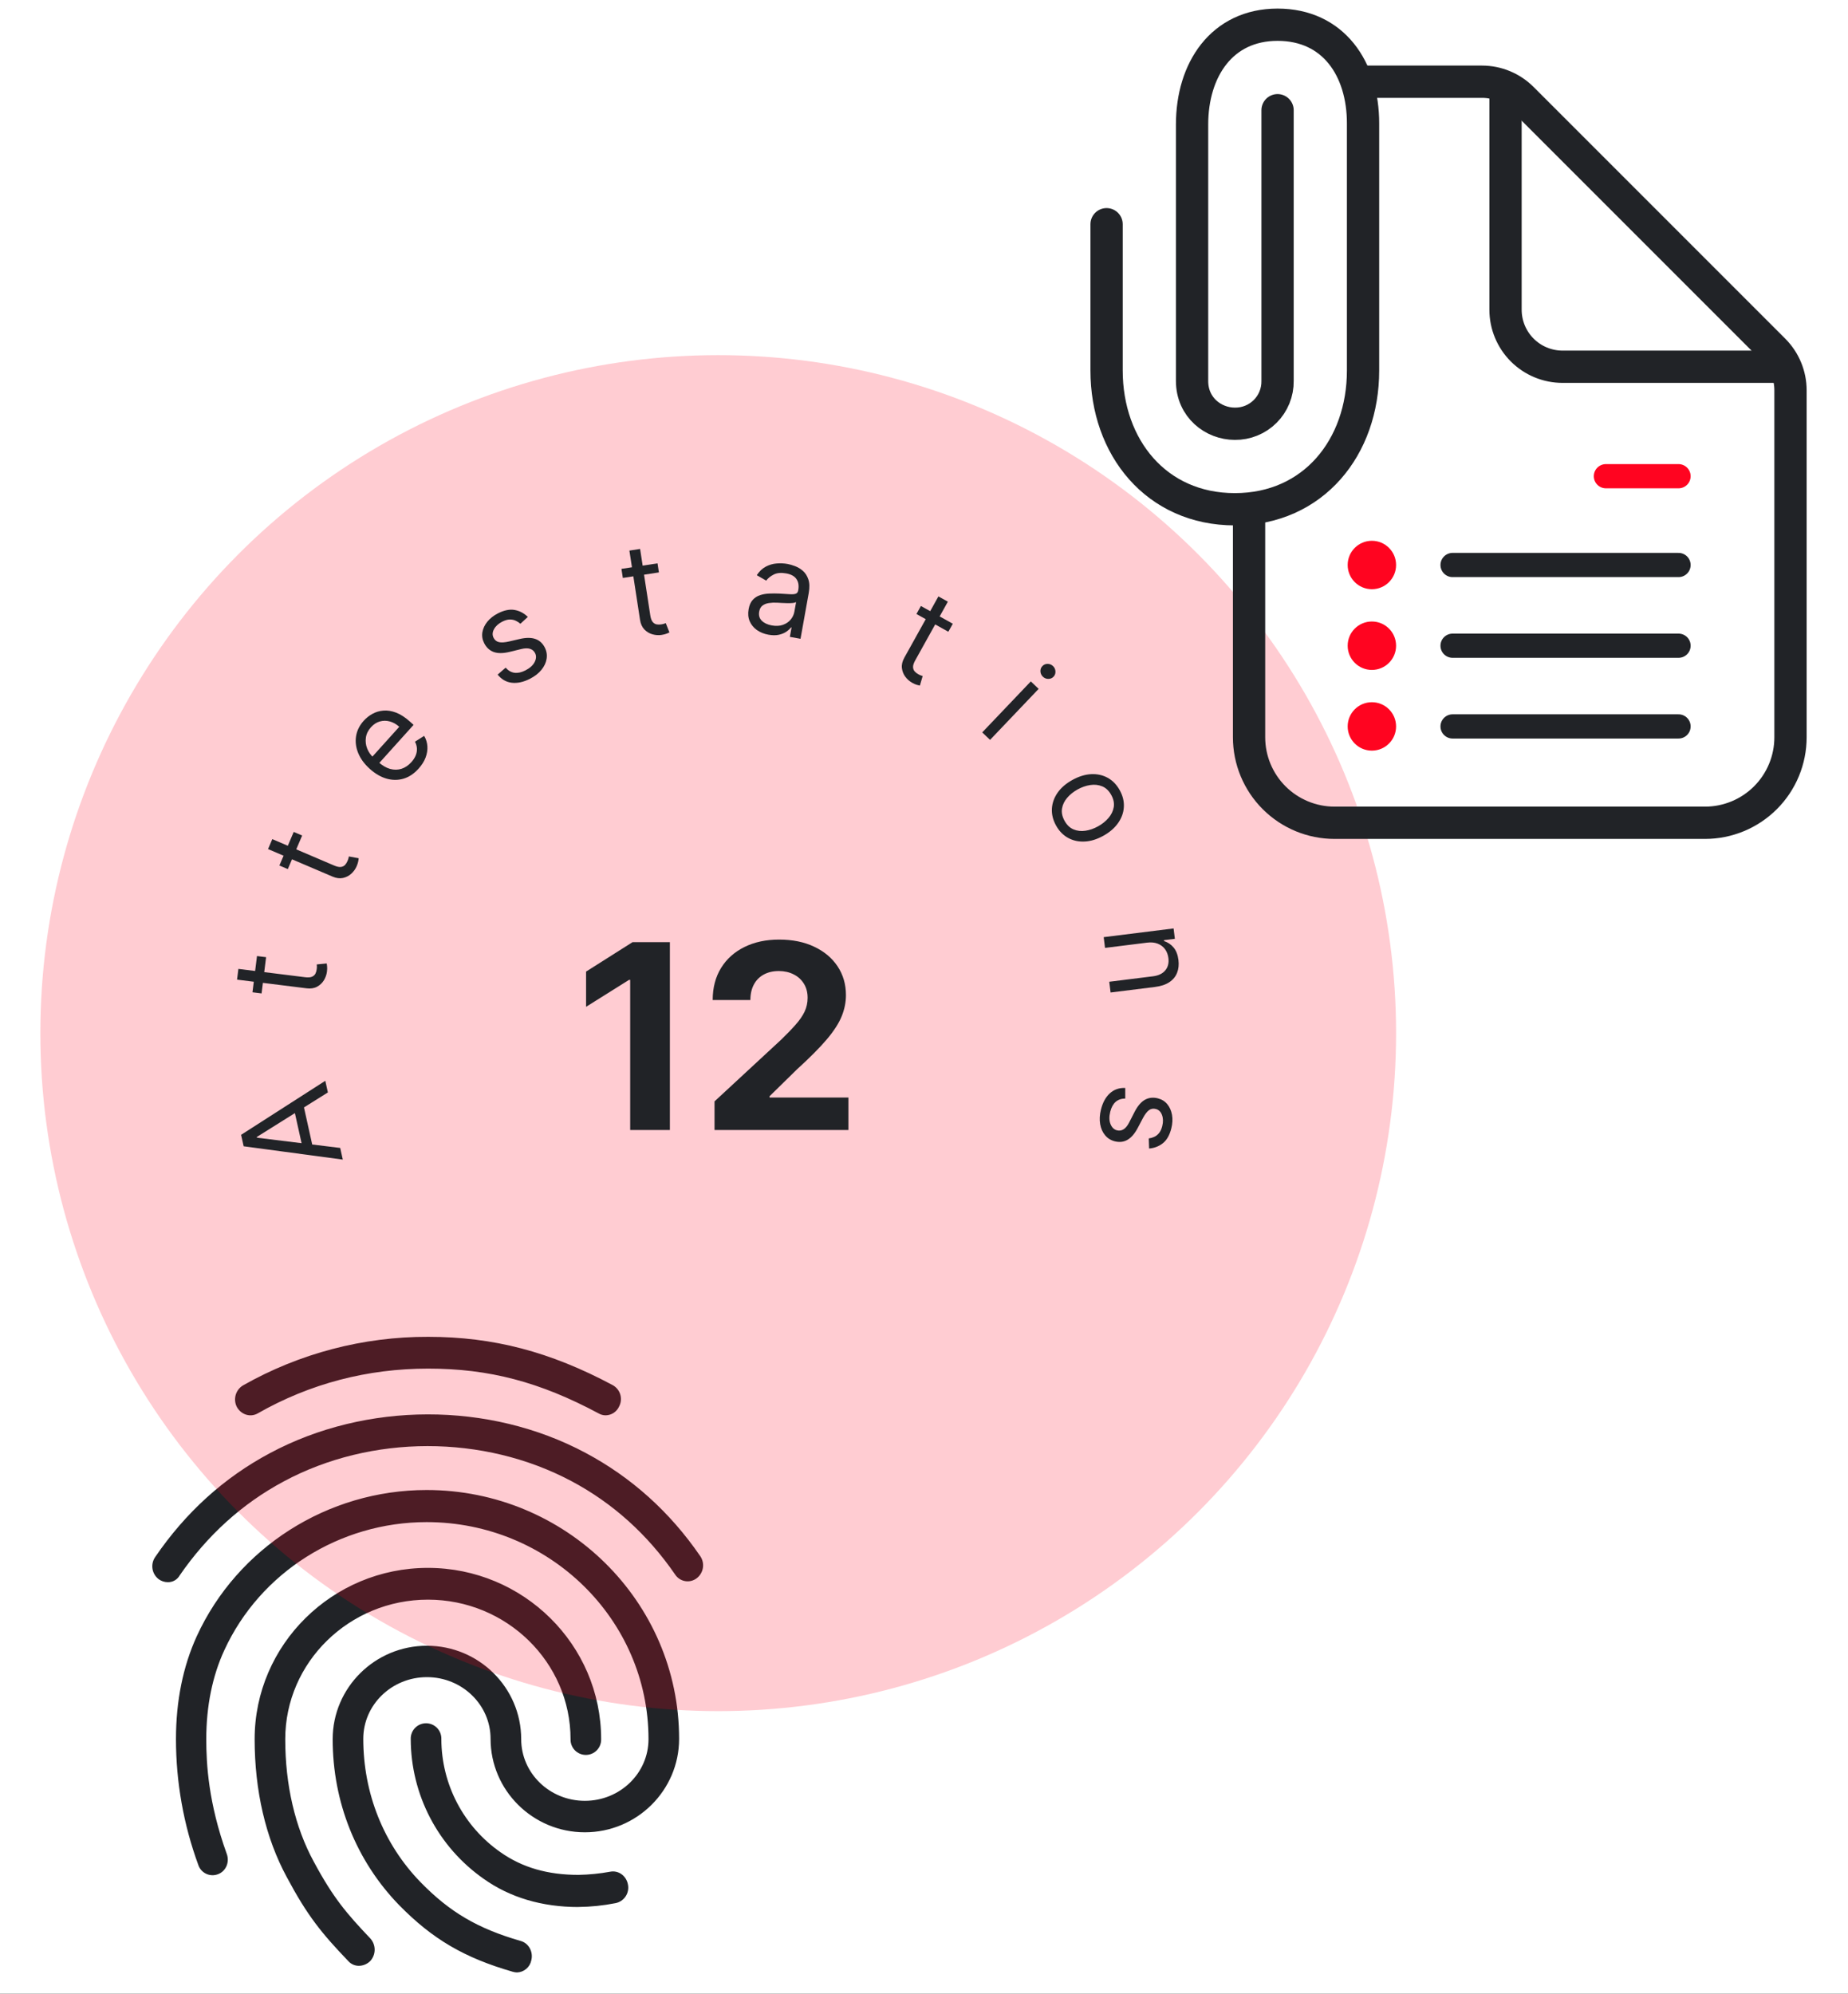 <svg width="229" height="247" viewBox="0 0 229 247" fill="none" xmlns="http://www.w3.org/2000/svg">
<rect x="0" y="0" width="229" height="247" fill="#333333" stroke="none"/>
<g clip-path="url(#clip0_2611_66)">
<rect width="229" height="247" fill="white"/>
<path d="M75.053 175.351C74.747 175.351 74.445 175.27 74.181 175.114C66.9 171.216 60.604 169.562 53.057 169.562C45.548 169.562 38.418 171.413 31.933 175.114C31.016 175.633 29.885 175.272 29.354 174.32C29.116 173.861 29.063 173.329 29.204 172.831C29.345 172.334 29.67 171.909 30.113 171.643C37.108 167.676 45.016 165.601 53.057 165.625C61.134 165.625 68.189 167.476 75.926 171.61C76.378 171.858 76.714 172.273 76.862 172.767C77.011 173.26 76.961 173.792 76.722 174.248C76.578 174.572 76.345 174.848 76.049 175.044C75.753 175.239 75.408 175.346 75.053 175.351ZM20.783 196.022C20.389 196.02 20.005 195.896 19.684 195.668C19.266 195.357 18.984 194.896 18.899 194.382C18.814 193.868 18.932 193.341 19.228 192.912C22.983 187.399 27.759 183.068 33.45 180.036C45.358 173.664 60.604 173.618 72.55 179.997C78.24 183.029 83.017 187.321 86.772 192.794C87.067 193.223 87.184 193.75 87.099 194.264C87.014 194.777 86.734 195.238 86.316 195.55C86.114 195.701 85.882 195.809 85.637 195.868C85.391 195.926 85.135 195.933 84.887 195.889C84.638 195.845 84.401 195.75 84.19 195.61C83.979 195.471 83.8 195.289 83.662 195.077C80.249 190.116 75.926 186.218 70.806 183.501C59.922 177.713 46.003 177.713 35.157 183.541C29.999 186.297 25.675 190.234 22.263 195.189C22.116 195.45 21.9 195.665 21.639 195.812C21.378 195.959 21.082 196.032 20.783 196.022ZM44.485 243.555C44.235 243.557 43.986 243.506 43.757 243.404C43.528 243.302 43.324 243.152 43.158 242.964C39.859 239.532 38.07 237.32 35.536 232.562C32.911 227.719 31.554 221.813 31.554 215.474C31.554 203.779 41.186 194.251 53.02 194.251C64.854 194.251 74.492 203.779 74.492 215.474C74.5 215.727 74.456 215.98 74.364 216.216C74.272 216.453 74.134 216.669 73.957 216.851C73.78 217.033 73.569 217.177 73.335 217.276C73.102 217.375 72.85 217.426 72.597 217.426C72.343 217.426 72.092 217.375 71.858 217.276C71.624 217.177 71.413 217.033 71.236 216.851C71.059 216.669 70.921 216.453 70.829 216.216C70.737 215.98 70.693 215.727 70.701 215.474C70.701 205.945 62.773 198.188 53.028 198.188C43.283 198.188 35.347 205.945 35.347 215.474C35.347 221.144 36.559 226.381 38.873 230.633C41.301 235.161 42.974 237.091 45.89 240.162C46.235 240.544 46.427 241.041 46.427 241.556C46.427 242.072 46.235 242.569 45.89 242.951C45.517 243.326 45.014 243.543 44.485 243.555ZM71.679 236.27C67.165 236.27 63.184 235.089 59.922 232.766C57.143 230.818 54.873 228.231 53.303 225.223C51.732 222.215 50.908 218.874 50.898 215.48C50.888 215.225 50.929 214.969 51.02 214.73C51.11 214.491 51.248 214.272 51.425 214.087C51.602 213.903 51.815 213.756 52.05 213.655C52.286 213.555 52.539 213.503 52.795 213.503C53.051 213.503 53.304 213.555 53.54 213.655C53.775 213.756 53.988 213.903 54.165 214.087C54.342 214.272 54.48 214.491 54.571 214.73C54.661 214.969 54.702 215.225 54.692 215.48C54.698 218.237 55.37 220.95 56.651 223.391C57.932 225.832 59.783 227.927 62.048 229.498C64.74 231.388 67.889 232.287 71.682 232.287C73.003 232.263 74.32 232.132 75.619 231.893C76.643 231.696 77.629 232.405 77.818 233.507C77.914 234.016 77.804 234.542 77.513 234.971C77.222 235.399 76.773 235.694 76.264 235.791C74.754 236.09 73.218 236.248 71.679 236.264V236.27ZM64.055 244.375C63.888 244.368 63.723 244.342 63.562 244.296C57.532 242.564 53.587 240.241 49.453 236.027C44.142 230.554 41.224 223.27 41.224 215.474C41.224 209.095 46.457 203.897 52.903 203.897C59.349 203.897 64.585 209.095 64.585 215.474C64.585 219.687 68.112 223.112 72.473 223.112C76.834 223.112 80.361 219.687 80.361 215.474C80.361 200.629 68.035 188.581 52.866 188.581C42.095 188.581 32.235 194.802 27.799 204.449C26.322 207.638 25.561 211.379 25.561 215.474C25.561 218.545 25.825 223.388 28.1 229.688C28.481 230.712 27.987 231.854 27.001 232.208C26.767 232.297 26.517 232.338 26.266 232.328C26.016 232.319 25.77 232.258 25.543 232.151C25.317 232.044 25.114 231.892 24.947 231.704C24.781 231.517 24.654 231.297 24.575 231.06C22.745 226.067 21.807 220.791 21.805 215.474C21.805 210.749 22.678 206.45 24.384 202.716C29.429 191.724 40.617 184.604 52.866 184.604C70.122 184.604 84.154 198.424 84.154 215.434C84.154 221.813 78.92 227.011 72.473 227.011C66.025 227.011 60.791 221.813 60.791 215.434C60.793 211.221 57.266 207.789 52.905 207.789C48.544 207.789 45.017 211.215 45.017 215.428C45.017 222.154 47.52 228.461 52.109 233.186C55.719 236.887 59.164 238.928 64.511 240.47C65.534 240.746 66.104 241.848 65.838 242.872C65.755 243.288 65.534 243.663 65.21 243.936C64.885 244.209 64.478 244.364 64.055 244.375Z" fill="#212327"/>
<circle cx="89" cy="128" r="84" fill="#FF0420" fill-opacity="0.2"/>
<path d="M42.158 142.224L42.478 143.667L30.192 142.018L29.877 140.598L40.31 133.904L40.63 135.347L31.822 140.865L31.842 140.954L42.158 142.224ZM37.602 142.678L36.312 136.865L37.532 136.594L38.823 142.406L37.602 142.678Z" fill="#212327"/>
<path d="M31.846 118.45L32.974 118.591L32.414 123.079L31.286 122.938L31.846 118.45ZM29.375 121.371L29.541 120.041L37.795 121.07C38.171 121.117 38.459 121.098 38.661 121.012C38.859 120.922 39.001 120.795 39.087 120.63C39.169 120.461 39.222 120.279 39.246 120.083C39.265 119.937 39.272 119.815 39.269 119.719C39.262 119.623 39.256 119.546 39.252 119.488L40.481 119.367C40.504 119.461 40.522 119.591 40.535 119.757C40.553 119.924 40.546 120.131 40.515 120.379C40.468 120.755 40.341 121.113 40.135 121.454C39.929 121.791 39.645 122.057 39.285 122.252C38.925 122.444 38.493 122.509 37.99 122.446L29.375 121.371Z" fill="#212327"/>
<path d="M36.397 103.07L37.442 103.516L35.667 107.676L34.622 107.23L36.397 103.07ZM33.216 105.197L33.742 103.964L41.393 107.228C41.742 107.377 42.025 107.438 42.242 107.411C42.457 107.38 42.629 107.296 42.756 107.161C42.882 107.021 42.983 106.861 43.06 106.68C43.118 106.544 43.159 106.429 43.182 106.336C43.202 106.242 43.218 106.166 43.23 106.109L44.445 106.331C44.44 106.428 44.422 106.558 44.389 106.721C44.36 106.886 44.297 107.083 44.199 107.313C44.05 107.662 43.829 107.971 43.537 108.242C43.246 108.509 42.9 108.687 42.5 108.775C42.101 108.861 41.668 108.804 41.202 108.604L33.216 105.197Z" fill="#212327"/>
<path d="M51.871 95.23C51.308 95.855 50.685 96.27 50.001 96.475C49.316 96.674 48.615 96.672 47.896 96.468C47.177 96.259 46.486 95.855 45.822 95.257C45.157 94.658 44.681 94.01 44.392 93.312C44.103 92.608 44.013 91.91 44.122 91.218C44.23 90.52 44.548 89.878 45.076 89.293C45.38 88.955 45.737 88.672 46.146 88.445C46.555 88.217 47.008 88.082 47.505 88.04C47.998 87.995 48.525 88.079 49.083 88.291C49.641 88.504 50.223 88.882 50.828 89.427L51.25 89.807L46.748 94.806L45.886 94.03L49.476 90.045C49.11 89.715 48.718 89.494 48.299 89.382C47.883 89.267 47.471 89.269 47.064 89.386C46.66 89.501 46.295 89.739 45.971 90.099C45.613 90.496 45.402 90.928 45.338 91.395C45.274 91.858 45.328 92.306 45.501 92.743C45.674 93.179 45.939 93.558 46.297 93.88L46.871 94.397C47.361 94.838 47.852 95.128 48.344 95.266C48.837 95.398 49.309 95.392 49.76 95.248C50.208 95.101 50.613 94.827 50.976 94.424C51.212 94.162 51.388 93.893 51.505 93.616C51.622 93.334 51.675 93.048 51.666 92.759C51.653 92.467 51.572 92.178 51.423 91.89L52.56 91.171C52.795 91.567 52.929 91.996 52.961 92.458C52.991 92.918 52.916 93.385 52.737 93.862C52.555 94.335 52.266 94.791 51.871 95.23Z" fill="#212327"/>
<path d="M65.406 76.433L64.486 77.282C64.328 77.137 64.14 77.014 63.922 76.912C63.707 76.805 63.459 76.752 63.179 76.754C62.9 76.755 62.586 76.844 62.238 77.021C61.762 77.263 61.421 77.574 61.215 77.954C61.01 78.33 60.993 78.685 61.163 79.019C61.313 79.317 61.541 79.497 61.844 79.559C62.148 79.622 62.558 79.594 63.076 79.476L64.375 79.173C65.157 78.989 65.806 78.984 66.324 79.159C66.84 79.331 67.236 79.688 67.512 80.232C67.738 80.678 67.812 81.142 67.734 81.624C67.659 82.103 67.445 82.56 67.091 82.994C66.738 83.428 66.259 83.799 65.655 84.106C64.861 84.508 64.116 84.669 63.421 84.589C62.726 84.508 62.142 84.172 61.667 83.58L62.658 82.721C62.979 83.085 63.343 83.295 63.749 83.352C64.16 83.407 64.61 83.311 65.1 83.062C65.657 82.779 66.04 82.436 66.247 82.034C66.457 81.626 66.476 81.255 66.307 80.92C66.169 80.65 65.96 80.472 65.678 80.385C65.395 80.296 65.034 80.305 64.596 80.412L63.145 80.766C62.346 80.959 61.69 80.963 61.175 80.778C60.663 80.588 60.27 80.224 59.998 79.687C59.775 79.248 59.701 78.797 59.776 78.334C59.855 77.869 60.06 77.432 60.391 77.022C60.726 76.61 61.167 76.265 61.714 75.987C62.484 75.597 63.174 75.459 63.785 75.574C64.399 75.687 64.939 75.973 65.406 76.433Z" fill="#212327"/>
<path d="M81.479 69.795L81.651 70.918L77.181 71.604L77.008 70.481L81.479 69.795ZM77.994 68.214L79.319 68.011L80.581 76.233C80.639 76.607 80.736 76.88 80.873 77.05C81.014 77.216 81.175 77.318 81.357 77.355C81.542 77.388 81.732 77.39 81.927 77.36C82.073 77.338 82.192 77.312 82.283 77.282C82.374 77.249 82.446 77.223 82.501 77.203L82.953 78.352C82.868 78.4 82.748 78.453 82.592 78.511C82.437 78.573 82.236 78.623 81.989 78.661C81.614 78.719 81.235 78.694 80.851 78.588C80.47 78.482 80.137 78.282 79.85 77.989C79.568 77.695 79.388 77.297 79.311 76.796L77.994 68.214Z" fill="#212327"/>
<path d="M95.224 78.636C94.68 78.538 94.204 78.347 93.798 78.062C93.391 77.774 93.093 77.41 92.902 76.972C92.712 76.53 92.668 76.029 92.768 75.47C92.856 74.978 93.025 74.597 93.274 74.326C93.523 74.051 93.826 73.855 94.181 73.738C94.537 73.621 94.919 73.555 95.326 73.54C95.737 73.521 96.147 73.522 96.555 73.541C97.089 73.567 97.521 73.593 97.851 73.618C98.186 73.639 98.436 73.621 98.6 73.562C98.769 73.504 98.872 73.368 98.91 73.156L98.918 73.111C99.017 72.559 98.943 72.103 98.696 71.743C98.453 71.384 98.027 71.15 97.419 71.041C96.789 70.928 96.271 70.977 95.863 71.189C95.456 71.4 95.151 71.649 94.95 71.936L93.777 71.264C94.095 70.782 94.466 70.43 94.891 70.206C95.32 69.979 95.767 69.847 96.232 69.811C96.7 69.772 97.151 69.792 97.584 69.87C97.859 69.919 98.17 70.01 98.516 70.141C98.866 70.269 99.191 70.464 99.491 70.726C99.794 70.988 100.021 71.342 100.171 71.789C100.322 72.235 100.336 72.8 100.214 73.482L99.198 79.142L97.878 78.905L98.087 77.741L98.019 77.729C97.897 77.9 97.712 78.072 97.465 78.247C97.218 78.422 96.907 78.553 96.534 78.64C96.16 78.727 95.724 78.726 95.224 78.636ZM95.639 77.487C96.16 77.58 96.619 77.557 97.014 77.416C97.412 77.276 97.732 77.06 97.973 76.768C98.217 76.478 98.372 76.153 98.436 75.795L98.653 74.587C98.585 74.644 98.451 74.684 98.251 74.706C98.055 74.724 97.83 74.732 97.577 74.729C97.328 74.723 97.085 74.714 96.849 74.702C96.617 74.687 96.428 74.677 96.283 74.67C95.932 74.653 95.598 74.668 95.282 74.715C94.97 74.759 94.705 74.864 94.487 75.028C94.273 75.19 94.136 75.439 94.076 75.774C93.993 76.233 94.101 76.61 94.398 76.906C94.699 77.199 95.113 77.392 95.639 77.487Z" fill="#212327"/>
<path d="M118.069 77.277L117.516 78.27L113.564 76.072L114.116 75.079L118.069 77.277ZM116.285 73.892L117.457 74.544L113.413 81.814C113.229 82.144 113.139 82.419 113.143 82.638C113.152 82.856 113.217 83.035 113.338 83.176C113.464 83.316 113.613 83.433 113.785 83.529C113.914 83.601 114.024 83.653 114.114 83.686C114.206 83.715 114.28 83.739 114.335 83.757L113.988 84.942C113.892 84.927 113.764 84.895 113.605 84.846C113.444 84.8 113.255 84.716 113.036 84.595C112.705 84.41 112.421 84.159 112.182 83.84C111.947 83.523 111.806 83.16 111.759 82.753C111.716 82.347 111.818 81.923 112.065 81.479L116.285 73.892Z" fill="#212327"/>
<path d="M121.715 90.74L127.736 84.423L128.707 85.348L122.686 91.666L121.715 90.74ZM129.233 83.841C129.044 83.66 128.942 83.441 128.928 83.181C128.917 82.924 128.997 82.705 129.17 82.524C129.342 82.343 129.557 82.252 129.814 82.251C130.074 82.253 130.299 82.344 130.488 82.525C130.677 82.705 130.777 82.924 130.789 83.18C130.803 83.44 130.724 83.66 130.552 83.841C130.379 84.022 130.163 84.112 129.903 84.11C129.646 84.111 129.423 84.021 129.233 83.841Z" fill="#212327"/>
<path d="M130.86 102.271C130.479 101.581 130.309 100.886 130.349 100.184C130.392 99.485 130.627 98.827 131.056 98.209C131.487 97.594 132.097 97.069 132.886 96.633C133.682 96.194 134.456 95.954 135.209 95.915C135.964 95.878 136.648 96.028 137.262 96.364C137.878 96.703 138.376 97.218 138.757 97.907C139.138 98.597 139.308 99.291 139.265 99.989C139.225 100.691 138.987 101.35 138.553 101.967C138.121 102.586 137.507 103.116 136.711 103.556C135.922 103.992 135.152 104.227 134.401 104.261C133.651 104.299 132.968 104.148 132.353 103.809C131.739 103.473 131.241 102.961 130.86 102.271ZM131.914 101.688C132.204 102.212 132.576 102.569 133.032 102.759C133.487 102.949 133.978 103.004 134.506 102.924C135.033 102.845 135.552 102.664 136.063 102.382C136.573 102.1 137.004 101.756 137.355 101.35C137.707 100.944 137.925 100.496 138.01 100.008C138.095 99.52 137.992 99.014 137.703 98.49C137.414 97.966 137.039 97.61 136.581 97.422C136.122 97.234 135.627 97.181 135.097 97.262C134.566 97.343 134.045 97.525 133.535 97.807C133.024 98.089 132.595 98.432 132.247 98.837C131.899 99.241 131.684 99.686 131.603 100.173C131.521 100.659 131.625 101.164 131.914 101.688Z" fill="#212327"/>
<path d="M142.143 116.789L136.933 117.439L136.767 116.108L145.427 115.028L145.588 116.313L144.235 116.482L144.249 116.595C144.714 116.743 145.106 117.007 145.424 117.387C145.746 117.767 145.948 118.284 146.03 118.938C146.103 119.524 146.047 120.052 145.861 120.522C145.679 120.991 145.361 121.378 144.906 121.683C144.456 121.987 143.862 122.186 143.125 122.278L137.622 122.964L137.456 121.633L142.869 120.958C143.549 120.873 144.057 120.631 144.393 120.23C144.732 119.829 144.863 119.32 144.787 118.703C144.734 118.279 144.594 117.911 144.368 117.599C144.143 117.291 143.841 117.064 143.464 116.916C143.087 116.768 142.647 116.726 142.143 116.789Z" fill="#212327"/>
<path d="M142.395 142.296L142.355 141.045C142.568 141.02 142.784 140.958 143.004 140.861C143.226 140.768 143.428 140.615 143.61 140.402C143.791 140.19 143.929 139.895 144.024 139.516C144.153 138.998 144.141 138.536 143.988 138.131C143.837 137.731 143.58 137.485 143.217 137.395C142.893 137.314 142.608 137.368 142.362 137.557C142.116 137.745 141.869 138.074 141.619 138.543L140.998 139.723C140.625 140.435 140.204 140.929 139.733 141.206C139.265 141.484 138.736 141.549 138.144 141.402C137.659 141.281 137.26 141.033 136.947 140.659C136.633 140.288 136.428 139.827 136.331 139.276C136.234 138.725 136.267 138.12 136.431 137.462C136.646 136.599 137.011 135.93 137.527 135.458C138.043 134.985 138.68 134.763 139.438 134.791L139.439 136.103C138.954 136.107 138.557 136.245 138.248 136.515C137.938 136.789 137.716 137.193 137.583 137.726C137.432 138.332 137.441 138.846 137.61 139.266C137.781 139.692 138.049 139.949 138.413 140.04C138.707 140.113 138.979 140.072 139.228 139.915C139.482 139.76 139.711 139.481 139.916 139.079L140.599 137.75C140.975 137.02 141.402 136.521 141.879 136.254C142.358 135.99 142.89 135.931 143.474 136.077C143.952 136.196 144.341 136.435 144.642 136.795C144.942 137.159 145.139 137.6 145.232 138.119C145.324 138.641 145.297 139.2 145.148 139.796C144.94 140.634 144.592 141.246 144.106 141.633C143.618 142.023 143.048 142.244 142.395 142.296Z" fill="#212327"/>
<path d="M83.011 116.727V140H78.091V121.398H77.954L72.625 124.739V120.375L78.386 116.727H83.011ZM88.543 140V136.455L96.827 128.784C97.531 128.102 98.122 127.489 98.599 126.943C99.084 126.398 99.452 125.864 99.702 125.341C99.952 124.811 100.077 124.239 100.077 123.625C100.077 122.943 99.921 122.356 99.611 121.864C99.3 121.364 98.876 120.981 98.338 120.716C97.8 120.443 97.19 120.307 96.508 120.307C95.796 120.307 95.175 120.451 94.645 120.739C94.115 121.027 93.706 121.439 93.418 121.977C93.13 122.515 92.986 123.155 92.986 123.898H88.315C88.315 122.375 88.66 121.053 89.349 119.932C90.039 118.811 91.005 117.943 92.247 117.33C93.49 116.716 94.921 116.409 96.543 116.409C98.209 116.409 99.66 116.705 100.895 117.295C102.137 117.879 103.103 118.689 103.793 119.727C104.482 120.765 104.827 121.955 104.827 123.295C104.827 124.174 104.652 125.042 104.304 125.898C103.963 126.754 103.353 127.705 102.474 128.75C101.596 129.788 100.357 131.034 98.758 132.489L95.361 135.818V135.977H105.134V140H88.543Z" fill="#212327"/>
<path d="M168.906 10.125H183.638C185.511 10.125 187.306 10.869 188.63 12.193L219.807 43.37C221.131 44.694 221.875 46.489 221.875 48.362V91.344C221.875 94.153 220.759 96.848 218.772 98.835C216.785 100.821 214.091 101.937 211.281 101.938H165.375C162.565 101.937 159.871 100.821 157.884 98.835C155.897 96.848 154.781 94.153 154.781 91.344V63.094" stroke="#212327" stroke-width="4" stroke-linecap="round" stroke-linejoin="round"/>
<path d="M186.562 11.891V38.375C186.562 40.248 187.307 42.044 188.631 43.369C189.956 44.693 191.752 45.438 193.625 45.438H220.109" stroke="#212327" stroke-width="4" stroke-linecap="round" stroke-linejoin="round"/>
<path d="M158.312 13.656V47.203C158.322 47.901 158.191 48.594 157.928 49.241C157.665 49.888 157.275 50.475 156.782 50.969C156.288 51.463 155.7 51.853 155.053 52.115C154.407 52.379 153.714 52.509 153.016 52.5C150.367 52.5 147.719 50.492 147.719 47.203V15.422C147.719 8.671 151.376 3.062 158.312 3.062C165.249 3.062 168.906 8.536 168.906 15.285V45.908C168.906 55.398 162.766 63.094 153.016 63.094C143.265 63.094 137.125 55.4 137.125 45.908V27.781" stroke="#212327" stroke-width="4" stroke-miterlimit="10" stroke-linecap="round"/>
<path d="M180 70H208" stroke="#212327" stroke-width="3" stroke-linecap="round"/>
<path d="M199 59L208 59" stroke="#FF0420" stroke-width="3" stroke-linecap="round"/>
<path d="M180 80H208" stroke="#212327" stroke-width="3" stroke-linecap="round"/>
<path d="M180 90H208" stroke="#212327" stroke-width="3" stroke-linecap="round"/>
<circle cx="170" cy="70" r="3" fill="#FF0420"/>
<circle cx="170" cy="80" r="3" fill="#FF0420"/>
<circle cx="170" cy="90" r="3" fill="#FF0420"/>
</g>
<defs>
<clipPath id="clip0_2611_66">
<rect width="229" height="247" fill="white"/>
</clipPath>
</defs>
</svg>
